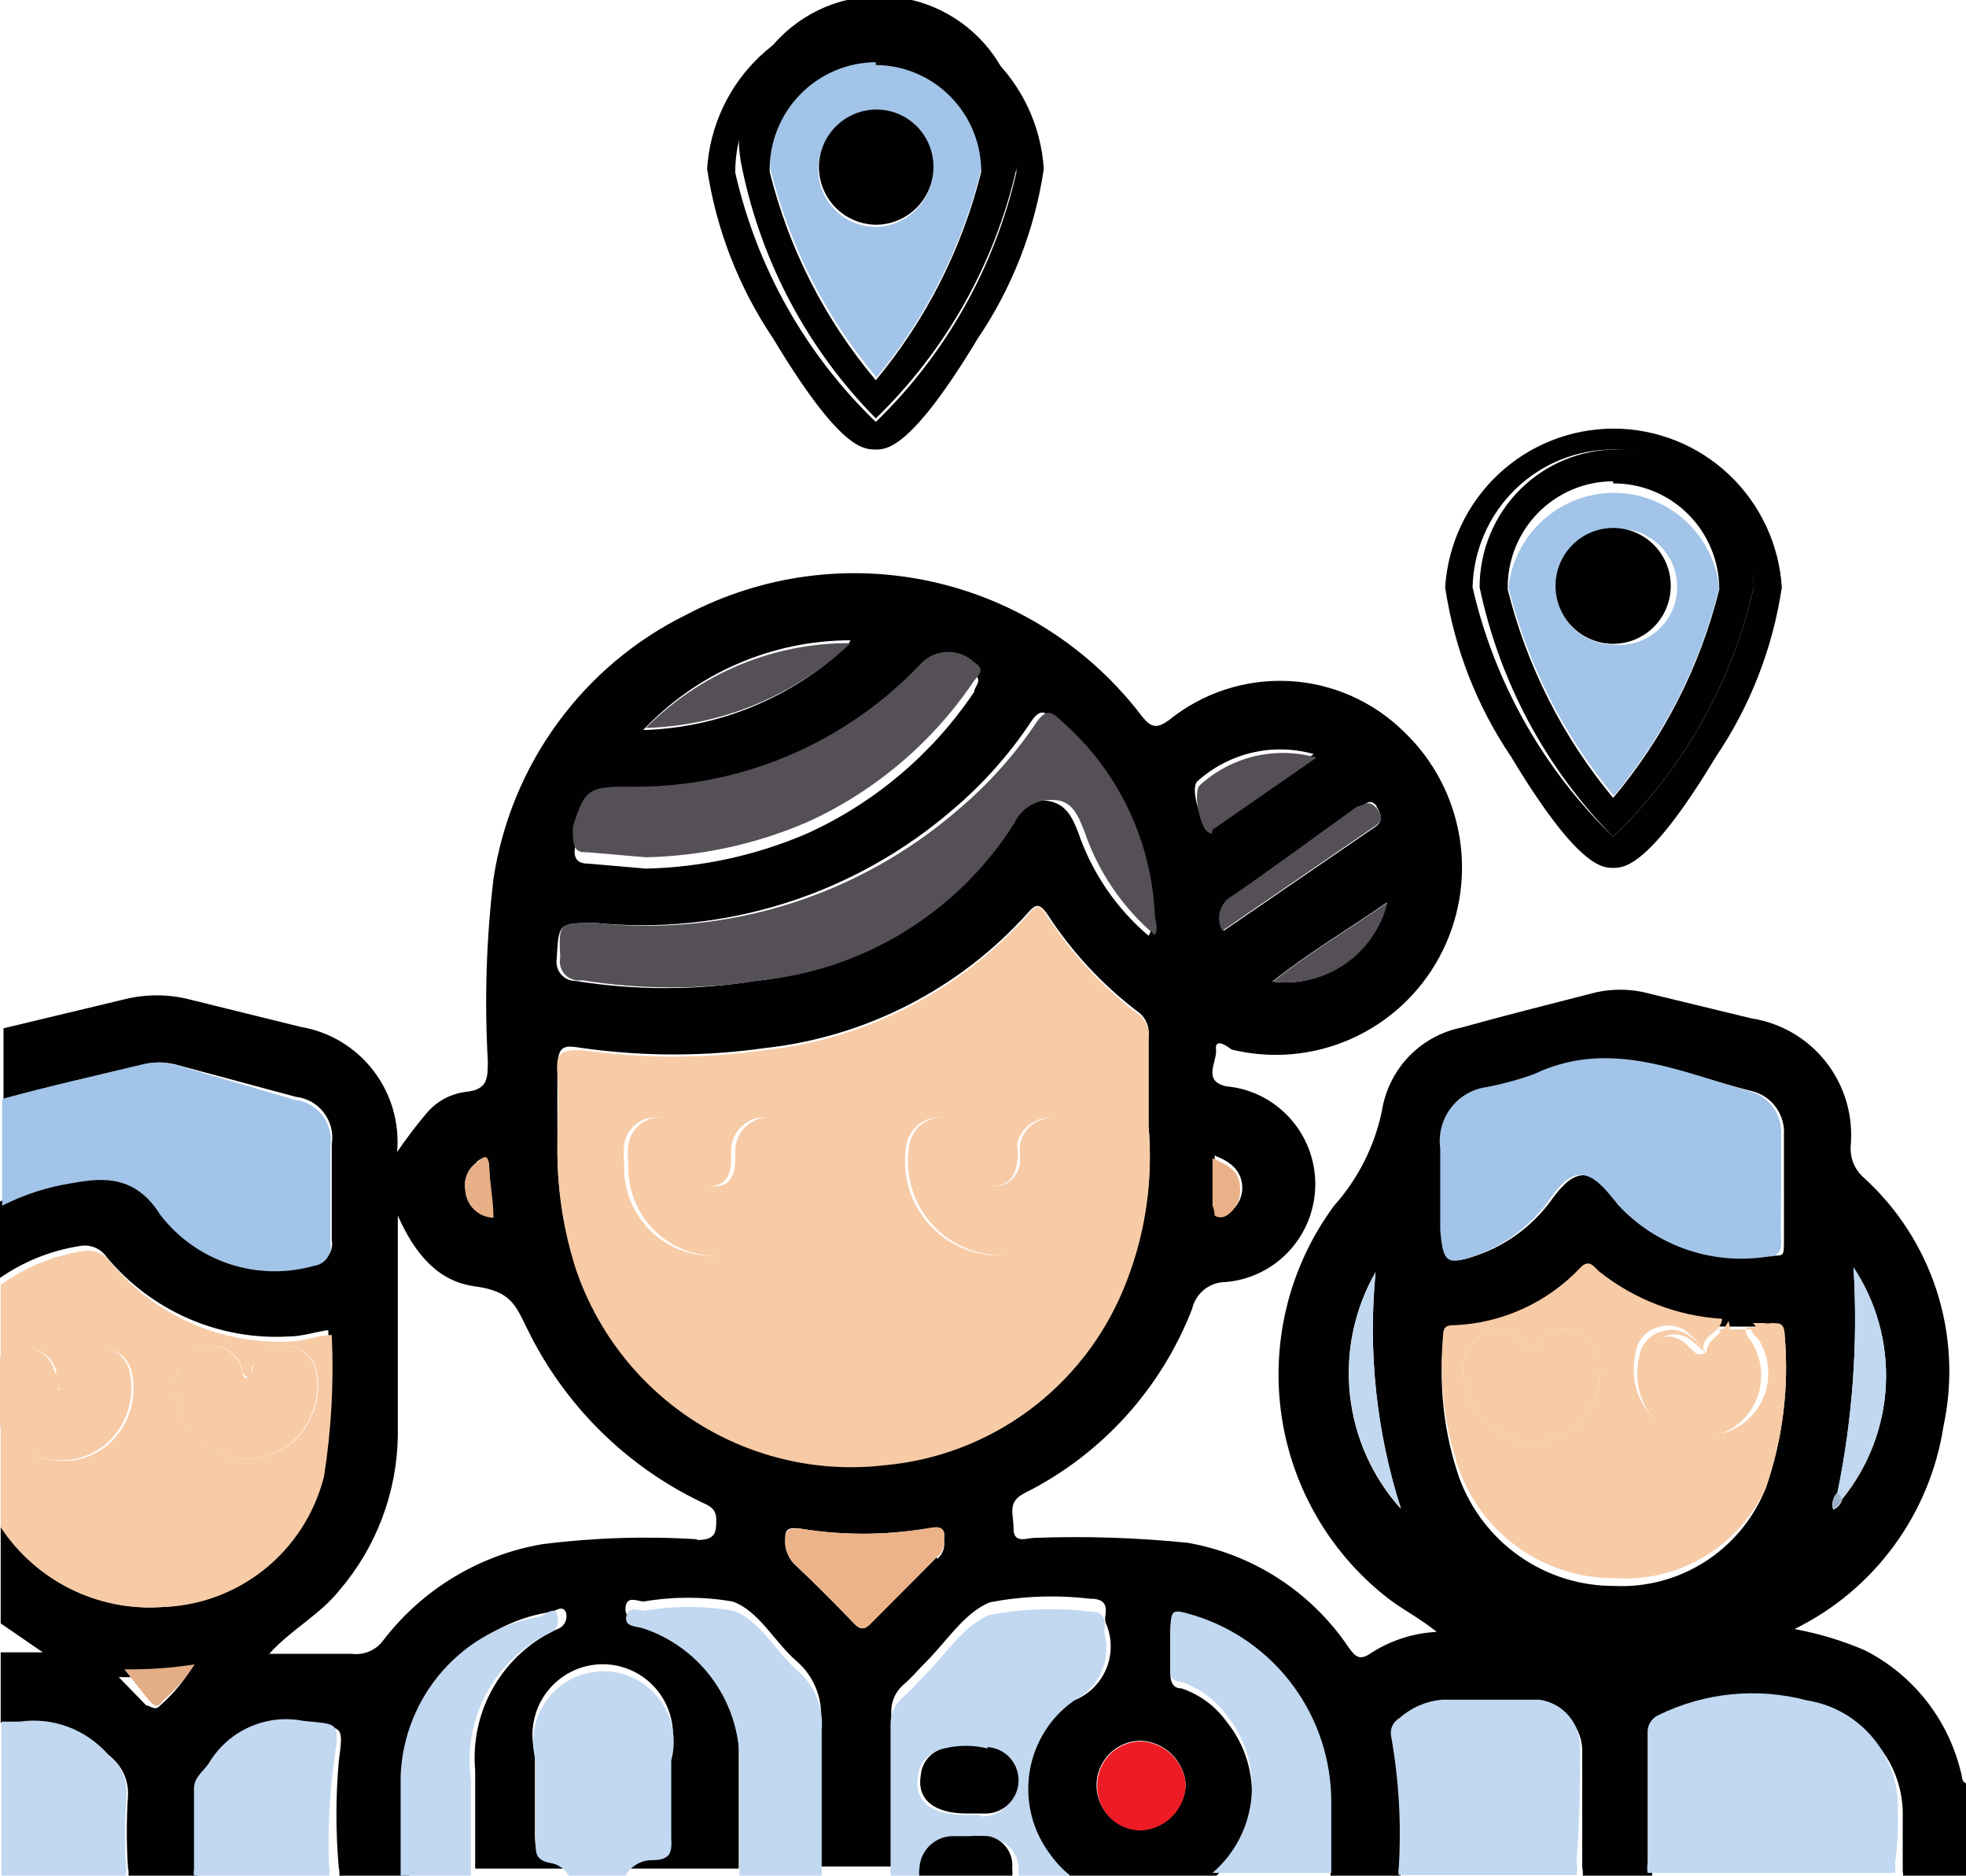 <svg width="65" height="62" viewBox="0 0 65 62" fill="none" xmlns="http://www.w3.org/2000/svg">
<g clip-path="url(#clip0_123_7530)">
<path d="M64.861 58.706C64.667 57.817 64.279 56.982 63.724 56.263C63.169 55.544 62.462 54.958 61.654 54.548C60.907 54.228 60.128 53.993 59.33 53.847C60.628 53.212 61.754 52.271 62.612 51.103C63.47 49.936 64.034 48.577 64.256 47.142C64.577 45.648 64.496 44.094 64.023 42.641C63.549 41.187 62.699 39.887 61.561 38.873C61.429 38.743 61.328 38.586 61.263 38.412C61.199 38.239 61.174 38.053 61.189 37.868C61.277 36.88 60.987 35.895 60.379 35.114C59.77 34.332 58.888 33.814 57.912 33.663L54.542 32.846C53.903 32.671 53.229 32.671 52.59 32.846C51.149 33.219 49.732 33.57 48.314 33.967C47.649 34.102 47.041 34.438 46.571 34.931C46.102 35.424 45.794 36.049 45.688 36.723C45.445 37.889 44.9 38.969 44.108 39.854C42.671 41.796 42.04 44.224 42.347 46.625C42.655 49.026 43.878 51.213 45.758 52.726C46.292 53.169 46.897 53.45 47.501 53.941C46.742 53.98 46.007 54.213 45.363 54.618C44.945 54.922 44.805 54.758 44.573 54.431C43.962 53.532 43.179 52.765 42.269 52.175C41.359 51.586 40.341 51.185 39.274 50.997C37.591 50.825 35.898 50.771 34.208 50.833C33.952 50.833 33.511 51.044 33.511 50.53C33.511 50.016 33.279 49.642 33.906 49.338C36.426 48.069 38.389 45.905 39.414 43.264C39.472 43.011 39.614 42.785 39.816 42.624C40.019 42.463 40.271 42.376 40.529 42.377C41.336 42.308 42.087 41.937 42.634 41.338C43.182 40.739 43.486 39.955 43.486 39.141C43.486 38.328 43.182 37.544 42.634 36.945C42.087 36.346 41.336 35.975 40.529 35.906C39.739 35.719 40.25 35.088 40.204 34.691C40.157 34.294 40.576 34.574 40.715 34.691C42.035 35.016 43.425 34.892 44.668 34.34C45.911 33.788 46.937 32.838 47.587 31.638C48.237 30.438 48.474 29.056 48.261 27.707C48.047 26.357 47.396 25.117 46.409 24.179C45.384 23.173 44.029 22.58 42.598 22.511C41.168 22.442 39.762 22.902 38.647 23.805C38.252 24.085 38.066 24.062 37.764 23.688C36.05 21.427 33.596 19.848 30.835 19.232C28.074 18.616 25.186 19.003 22.681 20.324C20.997 21.155 19.538 22.384 18.429 23.906C17.32 25.427 16.595 27.196 16.314 29.061C16.078 31.053 16.015 33.062 16.128 35.065C16.128 35.649 16.128 36.023 15.384 36.093C14.886 36.159 14.431 36.408 14.106 36.794C13.759 37.204 13.433 37.633 13.13 38.078C13.214 37.113 12.932 36.151 12.342 35.385C11.752 34.619 10.897 34.104 9.946 33.944L6.251 33.032C5.549 32.857 4.815 32.857 4.113 33.032L0.116 33.99V36.326C1.65 35.906 3.207 35.555 4.764 35.182C5.1 35.099 5.451 35.099 5.787 35.182L9.784 36.256C9.966 36.276 10.142 36.333 10.301 36.423C10.461 36.514 10.6 36.636 10.711 36.783C10.822 36.929 10.902 37.097 10.946 37.275C10.991 37.454 10.998 37.64 10.969 37.821C10.969 38.896 10.969 39.947 10.969 40.998C10.986 41.083 10.985 41.17 10.966 41.255C10.948 41.339 10.913 41.419 10.863 41.489C10.813 41.559 10.749 41.618 10.675 41.662C10.601 41.706 10.52 41.735 10.434 41.746C9.516 42.008 8.541 41.987 7.634 41.688C6.727 41.388 5.93 40.822 5.345 40.064C4.508 38.756 3.439 38.826 2.231 39.013C1.422 39.137 0.637 39.389 -0.093 39.76V42.307C0.72 41.721 1.66 41.337 2.649 41.185C2.817 41.156 2.989 41.175 3.146 41.241C3.302 41.308 3.437 41.418 3.532 41.559C4.263 42.437 5.188 43.131 6.233 43.585C7.278 44.04 8.415 44.242 9.551 44.176C9.97 44.176 10.388 44.035 10.853 43.965C10.926 45.527 10.84 47.093 10.597 48.638C10.328 49.867 9.662 50.972 8.704 51.783C7.747 52.594 6.549 53.065 5.299 53.123C4.264 53.183 3.232 52.969 2.306 52.502C1.38 52.034 0.593 51.33 0.023 50.46V53.66L1.418 54.618C0.93 54.618 0.465 54.618 0.023 54.618V56.954H0.651C1.193 56.868 1.748 56.922 2.264 57.11C2.78 57.298 3.24 57.614 3.602 58.029C3.812 58.182 3.98 58.388 4.09 58.625C4.2 58.862 4.248 59.123 4.23 59.384C4.18 60.161 4.18 60.942 4.23 61.72C4.26 61.85 4.26 61.986 4.23 62.117H6.553C6.54 62.047 6.54 61.976 6.553 61.907C6.553 61.042 6.553 60.154 6.553 59.29C6.553 58.87 6.856 58.683 7.041 58.402C7.356 57.871 7.827 57.452 8.389 57.201C8.95 56.95 9.576 56.88 10.179 57.001C11.341 57.117 11.364 57.001 11.201 58.215C11.097 59.389 11.097 60.569 11.201 61.743C11.23 61.866 11.23 61.994 11.201 62.117H13.525V58.543C13.579 57.262 14.07 56.04 14.917 55.082C15.764 54.124 16.914 53.49 18.173 53.286C18.336 53.286 18.591 53.029 18.707 53.286C18.744 53.398 18.736 53.52 18.683 53.625C18.631 53.73 18.54 53.81 18.429 53.847C17.549 54.246 16.815 54.91 16.328 55.747C15.84 56.584 15.624 57.553 15.71 58.519C15.71 59.594 15.71 60.692 15.71 61.766H18.777C18.715 61.655 18.628 61.559 18.523 61.486C18.419 61.413 18.299 61.365 18.173 61.346C17.708 61.346 17.685 61.019 17.685 60.645C17.685 59.757 17.685 58.87 17.685 57.959C17.591 57.612 17.578 57.249 17.647 56.896C17.716 56.544 17.864 56.212 18.081 55.927C18.298 55.642 18.578 55.411 18.898 55.252C19.218 55.093 19.57 55.01 19.928 55.01C20.285 55.01 20.637 55.093 20.957 55.252C21.277 55.411 21.557 55.642 21.774 55.927C21.991 56.212 22.139 56.544 22.208 56.896C22.277 57.249 22.264 57.612 22.17 57.959C22.17 58.8 22.17 59.641 22.17 60.505C22.17 60.972 22.17 61.276 21.543 61.252C21.359 61.246 21.178 61.291 21.018 61.382C20.858 61.472 20.726 61.605 20.636 61.766H24.424C24.424 60.411 24.424 59.08 24.424 57.725C24.378 56.783 24.049 55.877 23.481 55.127C22.912 54.376 22.131 53.816 21.241 53.52C21.008 53.52 20.636 53.52 20.683 53.123C20.729 52.726 21.078 52.936 21.287 52.936C22.256 52.771 23.246 52.771 24.215 52.936C25.098 53.24 25.61 54.291 26.353 54.922C26.623 55.158 26.834 55.454 26.971 55.786C27.108 56.119 27.167 56.478 27.143 56.837C27.143 58.449 27.143 60.084 27.143 61.696H29.467V56.627C29.459 56.451 29.49 56.276 29.558 56.114C29.627 55.953 29.731 55.808 29.862 55.693C30.118 55.482 30.327 55.225 30.559 54.992C31.28 54.291 31.884 53.286 32.744 52.959C33.824 52.755 34.929 52.716 36.021 52.843C36.416 52.843 36.602 52.959 36.555 53.356C36.532 53.448 36.532 53.545 36.555 53.637C36.661 53.874 36.718 54.13 36.722 54.389C36.727 54.649 36.678 54.907 36.581 55.147C36.483 55.388 36.337 55.605 36.153 55.787C35.969 55.969 35.75 56.112 35.51 56.206C35.102 56.488 34.757 56.852 34.497 57.275C34.237 57.698 34.068 58.17 34 58.663C33.932 59.156 33.967 59.657 34.103 60.135C34.239 60.613 34.473 61.057 34.789 61.439C35.002 61.701 35.253 61.929 35.533 62.117H39.925H40.088C40.828 61.482 41.291 60.581 41.377 59.607C41.464 58.633 41.168 57.664 40.552 56.907C40.183 56.394 39.663 56.011 39.065 55.809C38.763 55.809 38.693 55.576 38.693 55.295C38.693 55.015 38.693 54.548 38.693 54.174C38.693 53.38 38.693 53.38 39.507 53.613C40.81 54.027 41.949 54.848 42.756 55.957C43.562 57.067 43.996 58.406 43.992 59.781C43.992 60.598 43.992 61.393 43.992 62.117H46.316C46.299 62.04 46.299 61.96 46.316 61.883C46.405 60.422 46.319 58.955 46.06 57.515C46.041 57.4 46.057 57.283 46.107 57.178C46.157 57.074 46.238 56.987 46.339 56.931C46.728 56.584 47.216 56.371 47.733 56.323C48.802 56.323 49.895 56.323 50.964 56.323C51.343 56.375 51.691 56.566 51.94 56.859C52.188 57.152 52.321 57.527 52.311 57.912C52.311 59.173 52.311 60.458 52.311 61.72C52.342 61.858 52.342 62.002 52.311 62.14H54.635C54.617 62.032 54.617 61.921 54.635 61.813C54.635 60.388 54.635 58.963 54.635 57.515C54.629 57.394 54.658 57.273 54.721 57.169C54.783 57.065 54.874 56.982 54.984 56.931C56.514 56.177 58.263 56.003 59.911 56.44C60.766 56.576 61.543 57.022 62.095 57.693C62.647 58.364 62.936 59.214 62.908 60.084C62.908 60.668 62.908 61.252 62.908 61.837C62.925 61.937 62.925 62.04 62.908 62.14H65.232V59.01C64.861 58.963 64.884 58.823 64.861 58.706ZM60.747 49.362C61.252 46.912 61.432 44.407 61.282 41.91C62.042 43.055 62.417 44.415 62.35 45.791C62.283 47.166 61.778 48.483 60.91 49.549C60.892 49.627 60.855 49.701 60.803 49.762C60.75 49.823 60.683 49.87 60.608 49.899C60.578 49.802 60.575 49.698 60.6 49.599C60.625 49.501 60.675 49.41 60.747 49.338V49.362ZM45.479 42.073C45.225 44.704 45.509 47.36 46.316 49.876C45.37 48.828 44.78 47.506 44.629 46.1C44.479 44.693 44.776 43.275 45.479 42.05V42.073ZM40.157 38.195C40.692 38.405 40.994 38.662 41.064 39.13C41.089 39.315 41.06 39.504 40.982 39.673C40.904 39.843 40.779 39.987 40.622 40.087C40.563 40.125 40.494 40.145 40.425 40.145C40.355 40.145 40.286 40.125 40.227 40.087C40.227 40.087 40.227 39.901 40.227 39.784L40.157 38.195ZM42.063 32.448C43.295 31.467 44.573 30.72 45.851 29.832C45.648 30.654 45.153 31.373 44.46 31.855C43.767 32.336 42.923 32.547 42.086 32.448H42.063ZM45.502 26.655C45.665 26.889 45.735 27.122 45.502 27.309L40.459 30.766C40.373 30.565 40.368 30.337 40.446 30.132C40.524 29.927 40.679 29.76 40.878 29.668C42.272 28.711 43.62 27.706 44.991 26.725C45.107 26.608 45.293 26.351 45.526 26.655H45.502ZM39.576 25.837C40.09 25.369 40.713 25.04 41.388 24.881C42.063 24.721 42.767 24.737 43.434 24.926L40.064 27.262C40.064 27.262 39.925 27.379 39.832 27.262C39.739 27.145 39.344 26.118 39.576 25.837ZM5.299 56.37C5.113 56.58 4.973 56.37 4.834 56.37L3.927 55.436C4.705 55.447 5.483 55.392 6.251 55.272C5.986 55.681 5.665 56.05 5.299 56.37ZM28.026 21.329C26.187 23.06 23.782 24.057 21.264 24.132C22.147 23.196 23.21 22.45 24.388 21.94C25.567 21.43 26.836 21.166 28.119 21.165L28.026 21.329ZM20.683 26.375C22.513 26.421 24.333 26.079 26.023 25.371C27.713 24.662 29.235 23.603 30.49 22.263C30.723 22.043 31.03 21.92 31.35 21.92C31.669 21.92 31.977 22.043 32.209 22.263C32.512 22.52 32.209 22.683 32.209 22.87C30.838 24.91 28.932 26.527 26.702 27.543C25.011 28.274 23.197 28.67 21.357 28.711L19.451 28.547C19.103 28.547 18.917 28.384 19.033 27.916C19.405 26.445 19.544 26.304 20.776 26.304L20.683 26.375ZM19.707 30.509C21.82 30.715 23.953 30.49 25.977 29.848C28.002 29.206 29.876 28.159 31.489 26.772C32.489 25.926 33.365 24.943 34.092 23.852C34.371 23.431 34.557 23.478 34.882 23.852C35.805 24.655 36.555 25.639 37.087 26.743C37.618 27.848 37.92 29.05 37.973 30.276C37.973 30.486 38.159 30.65 37.973 30.93C36.906 30.024 36.103 28.846 35.649 27.519C35.44 26.982 35.231 26.561 34.626 26.468C34.357 26.448 34.088 26.511 33.856 26.649C33.623 26.786 33.438 26.992 33.325 27.239C32.411 28.682 31.183 29.899 29.734 30.797C28.285 31.695 26.652 32.252 24.959 32.425C22.996 32.74 20.996 32.74 19.033 32.425C18.942 32.426 18.852 32.407 18.769 32.37C18.686 32.332 18.613 32.277 18.553 32.209C18.493 32.14 18.449 32.059 18.424 31.971C18.398 31.883 18.392 31.791 18.405 31.701C18.475 30.509 18.452 30.509 19.707 30.509ZM15.756 38.405C15.965 38.242 16.151 38.172 16.174 38.569C16.198 38.966 16.174 39.644 16.314 40.228C16.073 40.222 15.843 40.125 15.671 39.956C15.498 39.787 15.396 39.558 15.384 39.316C15.358 39.148 15.378 38.976 15.444 38.819C15.51 38.662 15.618 38.527 15.756 38.429V38.405ZM23.053 50.88C21.34 50.771 19.62 50.826 17.917 51.044C15.844 51.403 13.979 52.528 12.689 54.197C12.571 54.367 12.408 54.5 12.22 54.583C12.031 54.665 11.823 54.693 11.62 54.665C10.713 54.665 9.807 54.665 8.901 54.665C9.644 53.847 10.574 53.38 11.225 52.562C12.44 51.143 13.122 49.341 13.153 47.469C13.153 45.133 13.153 42.797 13.153 40.181C13.711 41.442 14.478 42.353 15.687 42.517C16.895 42.681 17.034 43.124 17.429 43.919C18.646 46.422 20.669 48.439 23.169 49.642C23.402 49.759 23.681 49.829 23.681 50.226C23.681 50.623 23.681 50.904 23.053 50.904V50.88ZM30.978 51.464L28.84 53.613C28.584 53.894 28.445 53.894 28.189 53.613C27.562 52.959 26.911 52.305 26.237 51.674C26.07 51.487 25.971 51.248 25.958 50.997C25.958 50.6 25.958 50.46 26.469 50.53C27.839 50.752 29.236 50.752 30.606 50.53C30.908 50.53 31.303 50.343 31.21 50.927C31.23 51.04 31.219 51.156 31.178 51.263C31.137 51.37 31.068 51.464 30.978 51.534V51.464ZM29.305 48.357C27.123 48.624 24.917 48.132 23.053 46.963C21.188 45.794 19.778 44.019 19.056 41.933C18.641 40.658 18.429 39.326 18.429 37.985C18.429 37.097 18.429 36.233 18.429 35.368C18.429 34.504 18.661 34.551 19.265 34.644C21.262 34.925 23.288 34.925 25.284 34.644C28.627 34.277 31.72 32.689 33.976 30.182C34.255 29.855 34.371 29.879 34.603 30.182C35.408 31.431 36.422 32.529 37.601 33.429C37.736 33.52 37.842 33.647 37.907 33.796C37.973 33.945 37.996 34.109 37.973 34.27C37.973 35.111 37.973 35.976 37.973 37.191C38.135 39.023 37.848 40.868 37.136 42.564C36.478 44.156 35.402 45.538 34.022 46.563C32.643 47.588 31.012 48.216 29.305 48.38V48.357ZM39.205 58.986C39.187 59.377 39.025 59.748 38.75 60.025C38.475 60.301 38.106 60.464 37.717 60.481C37.329 60.481 36.956 60.327 36.682 60.05C36.407 59.775 36.253 59.4 36.253 59.01C36.253 58.62 36.407 58.245 36.682 57.969C36.956 57.693 37.329 57.538 37.717 57.538C38.102 57.555 38.468 57.715 38.742 57.986C39.017 58.258 39.182 58.623 39.205 59.01V58.986ZM47.71 37.962C47.678 37.725 47.692 37.484 47.753 37.254C47.814 37.023 47.92 36.806 48.065 36.617C48.21 36.428 48.391 36.27 48.597 36.152C48.803 36.034 49.031 35.958 49.267 35.929C49.788 35.828 50.301 35.687 50.801 35.509C53.311 34.317 55.611 35.509 57.935 36.069C58.25 36.15 58.527 36.339 58.718 36.604C58.909 36.868 59.002 37.192 58.981 37.518V39.2C58.981 39.807 58.981 40.391 58.981 40.975C58.981 41.559 58.981 41.489 58.539 41.512C57.644 41.656 56.727 41.577 55.869 41.284C55.011 40.991 54.236 40.492 53.613 39.831L53.404 39.574C52.59 38.592 52.079 38.616 51.359 39.574C50.782 40.406 49.974 41.048 49.035 41.419C47.919 41.84 47.803 41.746 47.803 40.601L47.71 37.962ZM58.377 49.198C57.977 50.193 57.279 51.039 56.379 51.616C55.48 52.194 54.423 52.476 53.357 52.422C52.243 52.424 51.156 52.083 50.242 51.443C49.327 50.804 48.63 49.898 48.245 48.848C47.755 47.423 47.573 45.91 47.71 44.409C47.71 44.105 47.896 44.059 48.128 44.059C49.69 43.982 51.163 43.305 52.242 42.166C52.544 41.84 52.706 42.166 52.869 42.283C54.034 43.21 55.453 43.757 56.936 43.849H58.563C58.749 43.849 59.004 43.849 59.004 44.129C59.156 45.844 58.942 47.572 58.377 49.198Z" fill="#010101"/>
<path d="M58.563 43.732H58.33C58.406 43.754 58.487 43.754 58.563 43.732Z" fill="#010101"/>
<path d="M37.136 42.634C37.848 40.938 38.135 39.093 37.973 37.261C37.973 36.046 37.973 35.182 37.973 34.341C37.996 34.179 37.973 34.015 37.907 33.866C37.842 33.717 37.736 33.59 37.601 33.5C36.423 32.599 35.408 31.501 34.603 30.252C34.371 29.902 34.255 29.879 33.976 30.252C31.72 32.759 28.627 34.347 25.284 34.714C23.288 34.995 21.262 34.995 19.265 34.714C18.661 34.714 18.359 34.714 18.429 35.439C18.498 36.163 18.429 37.167 18.429 38.055C18.429 39.396 18.641 40.729 19.056 42.003C19.778 44.089 21.188 45.864 23.053 47.033C24.917 48.202 27.123 48.694 29.305 48.427C31.009 48.265 32.639 47.64 34.018 46.62C35.397 45.599 36.475 44.222 37.136 42.634ZM24.053 41.466C23.648 41.539 23.232 41.525 22.833 41.425C22.434 41.325 22.06 41.141 21.737 40.884C21.414 40.628 21.149 40.306 20.959 39.939C20.77 39.572 20.66 39.169 20.636 38.756V38.475C20.613 38.266 20.613 38.054 20.636 37.845C20.67 37.591 20.795 37.358 20.988 37.191C21.18 37.023 21.427 36.931 21.682 36.934C21.92 36.909 22.158 36.971 22.354 37.108C22.55 37.245 22.691 37.449 22.751 37.681C22.786 37.913 22.786 38.15 22.751 38.382C22.751 38.873 22.914 39.246 23.448 39.223C23.983 39.2 24.169 38.849 24.169 38.359C24.169 38.359 24.169 38.172 24.169 38.078C24.162 37.792 24.264 37.515 24.454 37.302C24.644 37.089 24.908 36.957 25.191 36.934C25.475 36.919 25.754 37.012 25.973 37.193C26.192 37.375 26.336 37.632 26.377 37.915C26.516 38.693 26.353 39.496 25.92 40.157C25.488 40.818 24.819 41.286 24.053 41.466ZM29.955 37.938C29.979 37.663 30.104 37.408 30.306 37.221C30.509 37.035 30.773 36.933 31.048 36.934C31.309 36.925 31.564 37.013 31.766 37.181C31.967 37.349 32.1 37.585 32.14 37.845C32.162 38.031 32.162 38.219 32.14 38.405C32.14 38.873 32.349 39.2 32.837 39.2C33.325 39.2 33.557 38.896 33.627 38.452C33.697 38.008 33.627 38.032 33.627 37.821C33.679 37.575 33.813 37.353 34.008 37.194C34.202 37.035 34.445 36.949 34.696 36.949C34.947 36.949 35.19 37.035 35.385 37.194C35.579 37.353 35.714 37.575 35.765 37.821C35.868 38.264 35.868 38.725 35.767 39.169C35.666 39.612 35.465 40.026 35.181 40.38C34.896 40.734 34.535 41.017 34.125 41.209C33.715 41.402 33.266 41.497 32.814 41.489C32.388 41.461 31.972 41.345 31.593 41.148C31.214 40.951 30.879 40.677 30.611 40.343C30.342 40.009 30.145 39.623 30.033 39.21C29.92 38.796 29.893 38.363 29.955 37.938Z" fill="#F7CBA6"/>
<path d="M26.377 55.225C25.633 54.595 25.122 53.543 24.238 53.24C23.269 53.075 22.279 53.075 21.31 53.24C21.101 53.24 20.776 53.076 20.706 53.426C20.636 53.777 21.032 53.754 21.264 53.824C22.155 54.12 22.936 54.68 23.504 55.43C24.072 56.181 24.401 57.087 24.448 58.029C24.448 59.384 24.448 60.715 24.448 62.07H27.167C27.167 60.458 27.167 58.823 27.167 57.211C27.202 56.841 27.148 56.467 27.011 56.122C26.873 55.776 26.656 55.469 26.377 55.225Z" fill="#C1D8F0"/>
<path d="M21.566 61.486C22.193 61.486 22.217 61.206 22.193 60.739C22.193 59.874 22.193 59.033 22.193 58.192C22.287 57.846 22.3 57.482 22.231 57.13C22.163 56.778 22.014 56.446 21.797 56.161C21.58 55.875 21.301 55.644 20.98 55.485C20.66 55.326 20.308 55.243 19.951 55.243C19.594 55.243 19.241 55.326 18.921 55.485C18.601 55.644 18.322 55.875 18.105 56.161C17.888 56.446 17.739 56.778 17.67 57.13C17.602 57.482 17.615 57.846 17.708 58.192C17.708 59.103 17.708 59.991 17.708 60.879C17.708 61.252 17.708 61.486 18.196 61.58C18.322 61.599 18.442 61.647 18.547 61.719C18.651 61.792 18.738 61.888 18.8 62H20.683C20.771 61.843 20.899 61.712 21.054 61.621C21.21 61.531 21.386 61.484 21.566 61.486Z" fill="#C1D8F0"/>
<path d="M18.15 53.987C18.261 53.95 18.352 53.87 18.404 53.765C18.457 53.66 18.465 53.538 18.429 53.426C18.429 53.076 18.057 53.31 17.894 53.426C16.636 53.63 15.486 54.264 14.639 55.222C13.792 56.18 13.3 57.402 13.246 58.683V62.093H15.57C15.57 61.019 15.57 59.921 15.57 58.846C15.433 57.866 15.608 56.867 16.072 55.994C16.536 55.121 17.263 54.418 18.15 53.987Z" fill="#C1D8F0"/>
<path d="M34.743 61.322C34.448 60.94 34.233 60.502 34.112 60.034C33.99 59.566 33.965 59.078 34.036 58.599C34.108 58.121 34.276 57.662 34.529 57.251C34.782 56.84 35.116 56.484 35.51 56.206C35.896 56.017 36.208 55.701 36.394 55.311C36.579 54.921 36.628 54.479 36.532 54.057C36.508 53.965 36.508 53.869 36.532 53.777C36.532 53.38 36.393 53.263 35.998 53.263C34.906 53.136 33.801 53.176 32.721 53.38C31.861 53.707 31.257 54.711 30.536 55.412C30.304 55.646 30.095 55.903 29.839 56.113C29.708 56.229 29.604 56.373 29.535 56.535C29.467 56.697 29.436 56.872 29.444 57.047V62.117H30.49C30.477 62.032 30.477 61.945 30.49 61.86C30.496 61.712 30.531 61.568 30.592 61.434C30.654 61.3 30.741 61.18 30.849 61.08C30.957 60.98 31.084 60.903 31.221 60.852C31.359 60.802 31.505 60.779 31.652 60.785H32.14C32.349 60.774 32.558 60.774 32.767 60.785C32.895 60.794 33.021 60.828 33.136 60.886C33.251 60.944 33.354 61.024 33.438 61.121C33.522 61.219 33.586 61.333 33.627 61.455C33.667 61.578 33.683 61.708 33.674 61.837C33.687 61.922 33.687 62.008 33.674 62.093H35.51C35.215 61.879 34.956 61.619 34.743 61.322ZM32.419 59.991H31.861C30.792 59.991 30.211 59.524 30.35 58.73C30.366 58.518 30.449 58.317 30.587 58.157C30.725 57.997 30.911 57.887 31.117 57.842C31.59 57.725 32.085 57.725 32.558 57.842C32.702 57.851 32.842 57.889 32.971 57.952C33.1 58.016 33.215 58.104 33.31 58.213C33.405 58.321 33.478 58.448 33.524 58.584C33.571 58.721 33.59 58.866 33.581 59.01C33.572 59.154 33.534 59.295 33.471 59.425C33.407 59.554 33.319 59.67 33.211 59.766C33.103 59.861 32.978 59.934 32.842 59.981C32.706 60.028 32.562 60.047 32.419 60.038V59.991Z" fill="#C1D8F0"/>
<path d="M39.507 53.403C38.717 53.169 38.717 53.169 38.693 53.964C38.693 54.338 38.693 54.711 38.693 55.085C38.693 55.459 38.693 55.529 39.065 55.599C39.663 55.8 40.183 56.184 40.552 56.697C41.168 57.454 41.464 58.423 41.377 59.397C41.291 60.371 40.828 61.272 40.088 61.907H39.925H44.015C44.015 61.089 44.015 60.295 44.015 59.57C44.017 58.193 43.581 56.851 42.77 55.742C41.958 54.632 40.815 53.812 39.507 53.403Z" fill="#C1D8F0"/>
<path d="M5.299 53.123C6.548 53.099 7.755 52.664 8.733 51.883C9.712 51.102 10.408 50.019 10.713 48.801C10.956 47.256 11.042 45.691 10.969 44.129C10.504 44.129 10.086 44.316 9.668 44.339C8.531 44.405 7.394 44.203 6.349 43.749C5.304 43.294 4.379 42.601 3.649 41.723C3.553 41.582 3.418 41.471 3.262 41.405C3.105 41.339 2.933 41.319 2.765 41.349C1.776 41.5 0.837 41.884 0.023 42.47V44.947C0.112 44.826 0.228 44.727 0.361 44.658C0.494 44.589 0.641 44.552 0.79 44.549C1.029 44.535 1.266 44.604 1.46 44.745C1.655 44.885 1.796 45.088 1.859 45.32C1.859 45.531 1.859 45.741 1.999 45.998C2.231 45.811 2.161 45.601 2.184 45.437C2.193 45.311 2.227 45.188 2.283 45.075C2.339 44.963 2.417 44.862 2.512 44.779C2.607 44.697 2.717 44.634 2.837 44.595C2.956 44.555 3.082 44.54 3.207 44.549C3.457 44.518 3.711 44.579 3.92 44.721C4.129 44.862 4.28 45.075 4.346 45.32C4.457 45.782 4.433 46.266 4.276 46.713C4.12 47.161 3.837 47.554 3.463 47.843C3.065 48.136 2.584 48.293 2.092 48.293C1.599 48.293 1.118 48.136 0.72 47.843C0.431 47.636 0.192 47.364 0.023 47.049V50.483C0.595 51.349 1.384 52.049 2.31 52.512C3.236 52.975 4.266 53.186 5.299 53.123ZM5.903 45.227C5.947 45.032 6.052 44.857 6.203 44.726C6.353 44.596 6.541 44.518 6.739 44.503C6.96 44.454 7.19 44.475 7.398 44.562C7.606 44.65 7.782 44.801 7.901 44.993C8.041 45.157 7.901 45.414 8.203 45.531C8.506 45.647 8.203 45.227 8.389 45.087C8.492 44.875 8.662 44.702 8.872 44.597C9.082 44.491 9.321 44.458 9.551 44.503C9.789 44.518 10.013 44.619 10.183 44.786C10.354 44.953 10.459 45.175 10.481 45.414C10.555 45.883 10.494 46.363 10.305 46.798C10.115 47.233 9.805 47.604 9.412 47.867C9.014 48.116 8.55 48.238 8.081 48.217C7.612 48.197 7.161 48.033 6.786 47.75C6.395 47.474 6.099 47.084 5.937 46.632C5.774 46.181 5.754 45.69 5.88 45.227H5.903Z" fill="#F7CBA6"/>
<path d="M58.563 43.732C58.487 43.754 58.406 43.754 58.33 43.732H57.959C58.292 44.124 58.486 44.617 58.511 45.133C58.537 45.648 58.391 46.158 58.098 46.582C57.794 47.002 57.359 47.308 56.862 47.452C56.366 47.596 55.836 47.569 55.356 47.376C54.87 47.148 54.477 46.759 54.244 46.274C54.011 45.788 53.952 45.237 54.078 44.713C54.104 44.514 54.189 44.328 54.321 44.178C54.454 44.028 54.628 43.921 54.821 43.872C55.356 43.708 55.751 43.872 56.309 44.573C56.309 44.105 56.913 44.035 56.936 43.592C55.453 43.5 54.034 42.953 52.869 42.026C52.706 41.886 52.544 41.583 52.242 41.91C51.163 43.048 49.69 43.725 48.128 43.802C47.896 43.802 47.71 43.802 47.71 44.152C47.573 45.653 47.755 47.166 48.245 48.591C48.63 49.641 49.327 50.547 50.242 51.186C51.156 51.826 52.243 52.167 53.357 52.165C54.394 52.239 55.429 51.996 56.326 51.466C57.222 50.936 57.937 50.145 58.377 49.198C58.943 47.572 59.156 45.844 59.004 44.129C59.004 43.662 58.749 43.755 58.563 43.732ZM50.894 47.68C50.321 47.717 49.754 47.539 49.303 47.181C48.853 46.823 48.55 46.31 48.454 45.741C48.345 45.437 48.346 45.105 48.457 44.801C48.567 44.498 48.78 44.244 49.058 44.082C49.616 43.802 50.104 43.965 50.708 44.69C50.755 44.553 50.828 44.427 50.924 44.319C51.02 44.21 51.135 44.122 51.265 44.059C51.395 43.996 51.535 43.96 51.679 43.952C51.823 43.944 51.967 43.964 52.102 44.012C52.359 44.097 52.579 44.269 52.724 44.5C52.868 44.73 52.928 45.004 52.892 45.274C52.915 45.852 52.724 46.419 52.354 46.864C51.985 47.308 51.464 47.599 50.894 47.68Z" fill="#F7CBA6"/>
<path d="M48.942 41.442C49.88 41.071 50.689 40.429 51.266 39.597C51.986 38.592 52.497 38.569 53.311 39.597L53.52 39.854C54.143 40.516 54.918 41.015 55.776 41.308C56.635 41.601 57.551 41.679 58.447 41.536C58.818 41.536 58.911 41.326 58.888 40.998C58.865 40.672 58.888 39.831 58.888 39.223V37.518C58.909 37.192 58.816 36.868 58.625 36.604C58.434 36.339 58.157 36.15 57.842 36.069C55.518 35.415 53.194 34.317 50.708 35.509C50.208 35.687 49.695 35.828 49.174 35.929C48.938 35.958 48.711 36.034 48.504 36.152C48.298 36.27 48.117 36.428 47.972 36.617C47.827 36.806 47.721 37.023 47.66 37.254C47.599 37.484 47.584 37.725 47.617 37.962V40.648C47.71 41.769 47.826 41.863 48.942 41.442Z" fill="#A2C4E8"/>
<path d="M5.299 40.157C5.883 40.916 6.68 41.481 7.587 41.781C8.494 42.081 9.469 42.101 10.388 41.84C10.473 41.828 10.555 41.8 10.629 41.755C10.702 41.711 10.766 41.652 10.816 41.582C10.866 41.512 10.902 41.432 10.92 41.348C10.938 41.264 10.939 41.177 10.922 41.092C10.922 40.041 10.922 38.989 10.922 37.915C10.952 37.733 10.944 37.547 10.9 37.369C10.856 37.19 10.775 37.023 10.665 36.876C10.554 36.73 10.414 36.607 10.255 36.517C10.095 36.426 9.919 36.37 9.737 36.35L5.74 35.182C5.404 35.099 5.053 35.099 4.718 35.182C3.161 35.555 1.603 35.906 0.07 36.326V39.854C0.8 39.483 1.585 39.23 2.394 39.106C3.416 38.919 4.485 38.849 5.299 40.157Z" fill="#A2C4E8"/>
<path d="M19.242 32.402C21.205 32.717 23.205 32.717 25.168 32.402C26.862 32.228 28.494 31.672 29.943 30.774C31.392 29.875 32.62 28.659 33.534 27.215C33.647 26.969 33.832 26.763 34.065 26.625C34.297 26.488 34.566 26.424 34.836 26.445C35.44 26.445 35.649 26.959 35.858 27.496C36.312 28.823 37.115 30.001 38.182 30.907C38.321 30.626 38.182 30.463 38.182 30.252C38.129 29.027 37.827 27.825 37.296 26.72C36.764 25.615 36.014 24.631 35.091 23.828C34.766 23.501 34.58 23.454 34.301 23.828C33.574 24.919 32.698 25.902 31.698 26.748C30.062 28.167 28.154 29.233 26.091 29.88C24.028 30.527 21.855 30.741 19.707 30.509C18.452 30.509 18.475 30.509 18.522 31.654C18.501 31.755 18.506 31.858 18.534 31.957C18.563 32.055 18.615 32.145 18.686 32.219C18.757 32.292 18.845 32.347 18.941 32.379C19.038 32.411 19.142 32.419 19.242 32.402Z" fill="#555057"/>
<path d="M62.746 59.944C62.797 59.058 62.518 58.185 61.964 57.494C61.41 56.803 60.62 56.344 59.748 56.206C58.1 55.769 56.351 55.944 54.821 56.697C54.712 56.748 54.62 56.831 54.558 56.935C54.496 57.039 54.466 57.16 54.473 57.281C54.473 58.73 54.473 60.154 54.473 61.58C54.455 61.688 54.455 61.798 54.473 61.907H62.653C62.67 61.806 62.67 61.703 62.653 61.603C62.723 61.112 62.769 60.528 62.746 59.944Z" fill="#C1D8F0"/>
<path d="M4.183 59.337C4.201 59.076 4.153 58.815 4.044 58.578C3.934 58.341 3.766 58.136 3.556 57.982C3.198 57.574 2.746 57.263 2.238 57.075C1.731 56.888 1.186 56.83 0.651 56.907H0.046V62H4.16C4.19 61.869 4.19 61.733 4.16 61.603C4.121 60.848 4.129 60.091 4.183 59.337Z" fill="#C1D8F0"/>
<path d="M52.242 57.772C52.251 57.386 52.118 57.012 51.87 56.718C51.621 56.425 51.274 56.235 50.894 56.183C49.825 56.183 48.733 56.183 47.664 56.183C47.146 56.231 46.658 56.444 46.269 56.791C46.168 56.847 46.087 56.933 46.037 57.038C45.987 57.142 45.971 57.26 45.99 57.374C46.25 58.815 46.335 60.282 46.246 61.743C46.23 61.82 46.23 61.9 46.246 61.977H52.126C52.156 61.838 52.156 61.695 52.126 61.556C52.218 60.318 52.242 59.033 52.242 57.772Z" fill="#C1D8F0"/>
<path d="M19.451 28.173L21.357 28.337C23.197 28.297 25.011 27.9 26.702 27.169C28.932 26.153 30.838 24.536 32.209 22.497C32.349 22.31 32.605 22.146 32.209 21.889C31.977 21.669 31.669 21.547 31.35 21.547C31.03 21.547 30.723 21.669 30.49 21.889C29.235 23.23 27.713 24.288 26.023 24.997C24.333 25.705 22.513 26.047 20.683 26.001C19.451 26.001 19.312 26.141 18.94 27.332C18.917 28.173 19.103 28.173 19.451 28.173Z" fill="#555057"/>
<path d="M11.062 58.099C11.225 56.907 11.201 57.001 10.039 56.884C9.436 56.763 8.811 56.833 8.249 57.084C7.687 57.335 7.217 57.755 6.902 58.286C6.716 58.566 6.391 58.753 6.414 59.173C6.414 60.038 6.414 60.925 6.414 61.79C6.401 61.859 6.401 61.931 6.414 62H10.876C10.905 61.877 10.905 61.749 10.876 61.626C10.833 60.447 10.896 59.267 11.062 58.099Z" fill="#C1D8F0"/>
<path d="M56.425 44.666C56.169 44.923 55.983 44.666 55.774 44.456C55.65 44.327 55.491 44.238 55.317 44.2C55.143 44.161 54.961 44.175 54.795 44.24C54.629 44.305 54.485 44.418 54.383 44.564C54.28 44.711 54.222 44.884 54.217 45.063C54.161 45.53 54.247 46.002 54.463 46.419C54.678 46.836 55.014 47.177 55.425 47.399C55.828 47.55 56.267 47.573 56.683 47.464C57.099 47.356 57.471 47.121 57.749 46.792C58.034 46.449 58.202 46.023 58.227 45.577C58.252 45.131 58.133 44.689 57.889 44.316C57.889 44.316 57.68 44.105 57.726 43.942C57.773 43.778 58.028 43.942 58.214 43.942H58.447H56.82C57.122 44.222 56.68 44.526 56.425 44.666Z" fill="#F7CBA6"/>
<path d="M56.425 44.713C55.867 44.035 55.472 43.849 54.937 44.012C54.744 44.062 54.57 44.168 54.438 44.318C54.305 44.468 54.22 44.654 54.194 44.853C54.069 45.377 54.127 45.928 54.36 46.414C54.593 46.899 54.986 47.289 55.472 47.516C55.952 47.709 56.482 47.736 56.979 47.592C57.475 47.448 57.91 47.142 58.214 46.722C58.508 46.298 58.653 45.789 58.628 45.273C58.602 44.757 58.408 44.265 58.075 43.872H58.447C58.261 43.872 58.098 43.872 57.959 43.872C57.819 43.872 57.959 44.129 58.121 44.246C58.366 44.619 58.484 45.061 58.459 45.507C58.434 45.953 58.267 46.379 57.982 46.722C57.703 47.051 57.331 47.286 56.915 47.394C56.499 47.503 56.06 47.48 55.658 47.329C55.246 47.107 54.911 46.766 54.695 46.349C54.48 45.932 54.394 45.46 54.449 44.993C54.455 44.814 54.512 44.641 54.615 44.494C54.718 44.348 54.861 44.235 55.028 44.17C55.194 44.105 55.375 44.091 55.549 44.13C55.723 44.168 55.882 44.257 56.006 44.386C56.216 44.526 56.401 44.853 56.657 44.596C56.913 44.339 57.331 44.152 57.145 43.662C56.913 44.176 56.425 44.246 56.425 44.713Z" fill="#F7CBA6"/>
<path d="M30.606 50.53C29.236 50.752 27.839 50.752 26.469 50.53C26.051 50.53 25.958 50.53 25.958 50.997C25.971 51.248 26.07 51.487 26.237 51.675C26.911 52.305 27.562 52.959 28.189 53.613C28.445 53.894 28.584 53.894 28.84 53.613L30.978 51.464C31.06 51.398 31.125 51.312 31.166 51.214C31.206 51.116 31.222 51.009 31.21 50.904C31.303 50.343 30.862 50.483 30.606 50.53Z" fill="#EDB388"/>
<path d="M21.357 24.062C23.875 23.987 26.28 22.99 28.119 21.259C26.863 21.251 25.619 21.495 24.458 21.976C23.297 22.458 22.242 23.167 21.357 24.062Z" fill="#555057"/>
<path d="M36.276 59.01C36.27 59.204 36.303 59.397 36.372 59.578C36.442 59.76 36.547 59.925 36.682 60.064C36.816 60.204 36.977 60.315 37.155 60.39C37.333 60.466 37.524 60.505 37.717 60.505C38.106 60.488 38.475 60.325 38.75 60.048C39.025 59.771 39.188 59.401 39.205 59.01C39.178 58.635 39.017 58.282 38.752 58.016C38.488 57.75 38.137 57.589 37.764 57.561C37.571 57.555 37.378 57.588 37.198 57.658C37.018 57.728 36.853 57.834 36.715 57.969C36.576 58.104 36.466 58.266 36.39 58.444C36.315 58.623 36.276 58.816 36.276 59.01Z" fill="#ED1C24"/>
<path d="M61.282 41.886C61.432 44.383 61.252 46.889 60.747 49.338L60.91 49.525C61.778 48.46 62.283 47.143 62.35 45.767C62.417 44.392 62.042 43.031 61.282 41.886Z" fill="#C1D8F0"/>
<path d="M45.479 42.05C44.782 43.273 44.487 44.686 44.638 46.087C44.788 47.489 45.375 48.807 46.316 49.852C45.509 47.336 45.225 44.681 45.479 42.05Z" fill="#C1D8F0"/>
<path d="M40.157 27.379L43.527 25.043C42.86 24.854 42.156 24.838 41.481 24.997C40.806 25.157 40.183 25.486 39.669 25.954C39.437 26.164 39.669 27.332 39.925 27.496C40.181 27.659 39.995 27.426 40.157 27.379Z" fill="#555057"/>
<path d="M40.413 30.766L45.456 27.309C45.758 27.122 45.688 26.889 45.456 26.655C45.224 26.421 45.038 26.655 44.875 26.655C43.504 27.636 42.156 28.64 40.761 29.598C40.66 29.65 40.571 29.721 40.498 29.809C40.425 29.896 40.37 29.998 40.338 30.107C40.305 30.216 40.295 30.331 40.308 30.445C40.321 30.558 40.357 30.667 40.413 30.766Z" fill="#555057"/>
<path d="M45.874 29.832C44.596 30.72 43.318 31.467 42.086 32.448C42.927 32.553 43.776 32.345 44.474 31.863C45.172 31.381 45.67 30.658 45.874 29.832Z" fill="#555057"/>
<path d="M4.927 56.206C5.066 56.347 5.206 56.51 5.391 56.206C5.798 55.865 6.151 55.463 6.437 55.015C5.669 55.135 4.891 55.19 4.113 55.179L4.927 56.206Z" fill="#E3AD86"/>
<path d="M16.314 40.251C16.314 39.667 16.198 39.13 16.174 38.592C16.151 38.055 15.965 38.265 15.756 38.429C15.614 38.529 15.503 38.668 15.437 38.83C15.371 38.991 15.353 39.168 15.384 39.34C15.396 39.582 15.498 39.81 15.671 39.979C15.843 40.148 16.073 40.245 16.314 40.251Z" fill="#E7B087"/>
<path d="M40.157 40.181C40.217 40.218 40.285 40.238 40.355 40.238C40.425 40.238 40.493 40.218 40.552 40.181C40.709 40.08 40.834 39.936 40.912 39.767C40.99 39.597 41.019 39.408 40.994 39.223C40.994 38.756 40.622 38.499 40.088 38.289V39.854C40.157 39.994 40.157 40.157 40.157 40.181Z" fill="#EAB188"/>
<path d="M60.91 49.525C60.77 49.525 60.701 49.525 60.747 49.338C60.68 49.408 60.631 49.494 60.607 49.588C60.582 49.683 60.583 49.782 60.608 49.876C60.683 49.847 60.75 49.8 60.803 49.739C60.855 49.677 60.892 49.604 60.91 49.525Z" fill="#9AAFC9"/>
<path d="M60.91 49.525L60.747 49.338C60.701 49.502 60.77 49.525 60.91 49.525Z" fill="#9AAFC9"/>
<path d="M25.331 36.934C25.047 36.957 24.783 37.089 24.593 37.302C24.403 37.515 24.301 37.792 24.308 38.078C24.308 38.078 24.308 38.265 24.308 38.359C24.308 38.849 24.122 39.223 23.588 39.223C23.053 39.223 22.891 38.873 22.891 38.382C22.926 38.15 22.926 37.913 22.891 37.681C22.831 37.449 22.69 37.245 22.494 37.108C22.298 36.971 22.059 36.909 21.822 36.934C21.567 36.931 21.32 37.023 21.127 37.191C20.935 37.358 20.81 37.591 20.776 37.845C20.752 38.054 20.752 38.266 20.776 38.475V38.756C20.799 39.169 20.909 39.572 21.099 39.939C21.288 40.306 21.554 40.628 21.877 40.884C22.2 41.141 22.573 41.325 22.972 41.425C23.371 41.525 23.787 41.539 24.192 41.466C24.984 41.318 25.687 40.862 26.148 40.198C26.609 39.533 26.791 38.713 26.655 37.915C26.636 37.761 26.585 37.614 26.507 37.481C26.429 37.347 26.325 37.231 26.201 37.14C26.078 37.048 25.937 36.983 25.787 36.947C25.637 36.912 25.482 36.907 25.331 36.934Z" fill="#F7CBA6"/>
<path d="M35.858 37.821C35.807 37.575 35.672 37.353 35.478 37.194C35.283 37.035 35.04 36.949 34.789 36.949C34.538 36.949 34.295 37.035 34.1 37.194C33.906 37.353 33.772 37.575 33.72 37.821C33.72 38.032 33.72 38.242 33.72 38.452C33.72 38.662 33.441 39.223 32.93 39.2C32.419 39.176 32.256 38.873 32.233 38.405C32.255 38.219 32.255 38.031 32.233 37.845C32.193 37.585 32.06 37.349 31.859 37.181C31.657 37.013 31.402 36.925 31.14 36.934C30.866 36.933 30.602 37.035 30.399 37.221C30.197 37.408 30.072 37.663 30.048 37.938C29.986 38.37 30.015 38.811 30.133 39.231C30.252 39.651 30.457 40.041 30.735 40.376C31.014 40.711 31.359 40.983 31.749 41.175C32.14 41.367 32.566 41.474 33 41.489C33.444 41.483 33.882 41.377 34.281 41.179C34.679 40.981 35.028 40.695 35.302 40.343C35.577 39.991 35.769 39.582 35.865 39.146C35.961 38.709 35.959 38.257 35.858 37.821Z" fill="#F7CBA6"/>
<path d="M32.651 57.795C32.178 57.678 31.683 57.678 31.21 57.795C31.004 57.84 30.818 57.951 30.68 58.111C30.542 58.271 30.459 58.471 30.443 58.683C30.304 59.477 30.885 59.944 31.954 59.944H32.512C32.801 59.963 33.087 59.865 33.304 59.672C33.522 59.479 33.655 59.208 33.674 58.916C33.692 58.625 33.595 58.339 33.403 58.119C33.211 57.9 32.941 57.767 32.651 57.748V57.795Z" fill="#010101"/>
<path d="M32.674 60.692C32.465 60.68 32.256 60.68 32.047 60.692H31.559C31.412 60.685 31.266 60.708 31.128 60.759C30.991 60.81 30.864 60.887 30.756 60.987C30.648 61.087 30.561 61.207 30.499 61.341C30.438 61.474 30.403 61.619 30.397 61.766C30.384 61.852 30.384 61.938 30.397 62.023H33.464C33.478 61.938 33.478 61.852 33.464 61.766C33.492 61.52 33.426 61.272 33.279 61.073C33.133 60.874 32.917 60.737 32.674 60.692Z" fill="#010101"/>
<path d="M0.651 47.82C1.049 48.112 1.529 48.27 2.022 48.27C2.515 48.27 2.995 48.112 3.393 47.82C3.767 47.53 4.05 47.138 4.207 46.69C4.363 46.242 4.387 45.758 4.276 45.297C4.211 45.052 4.059 44.839 3.85 44.697C3.641 44.556 3.388 44.495 3.137 44.526C3.012 44.516 2.886 44.532 2.767 44.571C2.648 44.611 2.537 44.674 2.442 44.756C2.347 44.839 2.27 44.939 2.213 45.052C2.157 45.165 2.124 45.288 2.115 45.414C2.115 45.577 2.115 45.788 1.929 45.974C1.929 45.717 1.929 45.507 1.789 45.297C1.726 45.065 1.585 44.862 1.391 44.721C1.196 44.581 0.959 44.512 0.72 44.526C0.571 44.529 0.424 44.566 0.291 44.635C0.158 44.704 0.043 44.802 -0.046 44.923V47.072C0.128 47.37 0.366 47.626 0.651 47.82Z" fill="#F7CBA6"/>
<path d="M9.389 47.867C9.782 47.604 10.092 47.233 10.281 46.798C10.471 46.363 10.532 45.883 10.458 45.414C10.436 45.175 10.331 44.953 10.16 44.786C9.99 44.619 9.766 44.518 9.528 44.503C9.297 44.458 9.059 44.491 8.849 44.597C8.639 44.702 8.469 44.875 8.366 45.087C8.366 45.227 8.366 45.39 8.18 45.531C7.994 45.671 8.018 45.157 7.878 44.993C7.759 44.801 7.583 44.65 7.375 44.562C7.167 44.475 6.936 44.454 6.716 44.503C6.518 44.518 6.33 44.596 6.179 44.726C6.029 44.857 5.924 45.032 5.88 45.227C5.752 45.688 5.768 46.177 5.926 46.628C6.084 47.079 6.376 47.471 6.763 47.75C7.137 48.033 7.589 48.197 8.058 48.217C8.526 48.238 8.99 48.116 9.389 47.867Z" fill="#F7CBA6"/>
<path d="M52.102 44.012C51.967 43.964 51.823 43.944 51.679 43.952C51.535 43.96 51.395 43.996 51.265 44.059C51.135 44.122 51.02 44.21 50.924 44.319C50.828 44.427 50.755 44.553 50.708 44.69C50.104 43.965 49.616 43.802 49.058 44.082C48.78 44.244 48.567 44.498 48.457 44.801C48.346 45.105 48.345 45.437 48.454 45.741C48.55 46.31 48.853 46.823 49.303 47.181C49.754 47.539 50.321 47.717 50.894 47.68C51.452 47.6 51.963 47.32 52.331 46.89C52.698 46.46 52.898 45.91 52.892 45.344C52.946 45.063 52.894 44.772 52.749 44.527C52.603 44.282 52.373 44.098 52.102 44.012Z" fill="#F7CBA6"/>
<path d="M56.843 19.413C56.744 18.553 56.334 17.76 55.692 17.185C55.049 16.609 54.218 16.291 53.357 16.291C52.496 16.291 51.666 16.609 51.023 17.185C50.38 17.76 49.97 18.553 49.871 19.413C50.5 21.945 51.692 24.302 53.357 26.304C55.029 24.306 56.222 21.948 56.843 19.413ZM51.452 19.413C51.449 19.163 51.495 18.914 51.588 18.682C51.681 18.449 51.819 18.238 51.995 18.06C52.17 17.882 52.378 17.74 52.608 17.644C52.838 17.547 53.085 17.497 53.334 17.497C53.6 17.468 53.87 17.495 54.125 17.577C54.38 17.659 54.615 17.794 54.815 17.974C55.015 18.154 55.175 18.374 55.284 18.62C55.393 18.866 55.45 19.132 55.45 19.401C55.45 19.671 55.393 19.937 55.284 20.183C55.175 20.429 55.015 20.649 54.815 20.828C54.615 21.008 54.38 21.143 54.125 21.226C53.87 21.308 53.6 21.335 53.334 21.305C53.083 21.305 52.834 21.255 52.603 21.157C52.371 21.059 52.162 20.915 51.986 20.735C51.811 20.554 51.673 20.34 51.581 20.105C51.489 19.87 51.445 19.619 51.452 19.366V19.413Z" fill="#A2C4E8"/>
<path d="M53.334 28.687C53.682 28.687 54.519 28.687 56.727 25.02C57.865 23.34 58.612 21.423 58.911 19.413C58.82 17.992 58.194 16.659 57.16 15.684C56.126 14.71 54.763 14.168 53.346 14.168C51.929 14.168 50.565 14.71 49.531 15.684C48.497 16.659 47.871 17.992 47.78 19.413C48.079 21.423 48.826 23.34 49.964 25.02C52.172 28.687 52.985 28.687 53.334 28.687ZM53.334 14.858C54.547 14.857 55.712 15.333 56.58 16.184C57.448 17.036 57.951 18.194 57.982 19.413C57.269 22.56 55.653 25.427 53.334 27.659C51.023 25.421 49.408 22.556 48.686 19.413C48.716 18.194 49.219 17.036 50.088 16.184C50.956 15.333 52.121 14.857 53.334 14.858Z" fill="#010101"/>
<path d="M53.334 27.659C55.653 25.427 57.269 22.56 57.982 19.413C57.982 18.205 57.504 17.046 56.654 16.192C55.805 15.338 54.652 14.858 53.45 14.858C52.248 14.858 51.096 15.338 50.246 16.192C49.396 17.046 48.919 18.205 48.919 19.413C49.575 22.53 51.108 25.392 53.334 27.659ZM53.334 15.979C53.794 15.976 54.249 16.064 54.675 16.239C55.101 16.414 55.488 16.671 55.814 16.997C56.14 17.323 56.399 17.71 56.575 18.137C56.752 18.563 56.843 19.021 56.843 19.483C56.215 22.02 55.014 24.379 53.334 26.375C51.669 24.372 50.477 22.016 49.848 19.483C49.839 19.017 49.922 18.554 50.093 18.12C50.264 17.687 50.519 17.293 50.844 16.96C51.169 16.627 51.556 16.363 51.984 16.182C52.411 16.002 52.87 15.909 53.334 15.909V15.979Z" fill="#010101"/>
<path d="M55.239 19.366C55.239 18.858 55.039 18.371 54.681 18.012C54.324 17.652 53.839 17.451 53.334 17.451C52.957 17.451 52.589 17.563 52.275 17.773C51.962 17.984 51.718 18.283 51.573 18.633C51.429 18.983 51.391 19.368 51.465 19.74C51.538 20.111 51.72 20.453 51.986 20.721C52.253 20.989 52.593 21.171 52.962 21.245C53.332 21.319 53.715 21.281 54.063 21.136C54.411 20.991 54.709 20.745 54.918 20.43C55.128 20.116 55.239 19.745 55.239 19.366Z" fill="#010101"/>
<path d="M32.442 5.583C32.499 5.089 32.451 4.588 32.302 4.114C32.153 3.64 31.905 3.203 31.576 2.831C31.247 2.46 30.843 2.163 30.392 1.959C29.94 1.756 29.451 1.65 28.956 1.65C28.461 1.65 27.972 1.756 27.52 1.959C27.069 2.163 26.665 2.46 26.336 2.831C26.007 3.203 25.759 3.64 25.61 4.114C25.461 4.588 25.413 5.089 25.47 5.583C26.098 8.121 27.299 10.479 28.979 12.475C30.636 10.47 31.82 8.114 32.442 5.583ZM27.05 5.583C27.056 5.079 27.26 4.598 27.617 4.244C27.973 3.89 28.455 3.691 28.956 3.691C29.455 3.691 29.934 3.89 30.287 4.245C30.64 4.6 30.838 5.081 30.838 5.583C30.838 6.087 30.641 6.571 30.288 6.93C29.936 7.288 29.457 7.493 28.956 7.499C28.7 7.499 28.446 7.447 28.21 7.347C27.974 7.246 27.761 7.099 27.583 6.913C27.405 6.728 27.267 6.508 27.175 6.268C27.083 6.027 27.041 5.771 27.05 5.513V5.583Z" fill="#A2C4E8"/>
<path d="M28.956 14.858C29.305 14.858 30.118 14.858 32.326 11.19C33.464 9.51 34.211 7.594 34.51 5.583C34.419 4.162 33.793 2.829 32.759 1.855C31.725 0.88 30.361 0.338 28.944 0.338C27.527 0.338 26.164 0.88 25.13 1.855C24.096 2.829 23.47 4.162 23.379 5.583C23.682 7.592 24.429 9.508 25.563 11.19C27.771 14.858 28.538 14.858 28.956 14.858ZM28.956 1.028C30.189 1.028 31.371 1.52 32.242 2.396C33.114 3.273 33.604 4.461 33.604 5.7C32.882 8.843 31.267 11.708 28.956 13.947C26.637 11.714 25.021 8.847 24.308 5.7C24.308 4.461 24.798 3.273 25.669 2.396C26.541 1.52 27.723 1.028 28.956 1.028Z" fill="#010101"/>
<path d="M28.956 13.83C31.267 11.591 32.882 8.727 33.604 5.583C33.759 4.899 33.759 4.188 33.603 3.504C33.448 2.82 33.141 2.18 32.706 1.631C32.27 1.083 31.718 0.64 31.088 0.335C30.459 0.031 29.77 -0.127 29.072 -0.127C28.374 -0.127 27.685 0.031 27.056 0.335C26.427 0.64 25.874 1.083 25.439 1.631C25.003 2.18 24.697 2.82 24.541 3.504C24.386 4.188 24.385 4.899 24.541 5.583C25.189 8.703 26.723 11.568 28.956 13.83ZM28.956 2.149C29.883 2.155 30.769 2.53 31.422 3.191C32.075 3.851 32.442 4.745 32.442 5.677C31.813 8.209 30.621 10.566 28.956 12.568C27.276 10.572 26.075 8.214 25.447 5.677C25.438 5.206 25.521 4.739 25.693 4.302C25.865 3.864 26.122 3.466 26.448 3.129C26.775 2.792 27.165 2.524 27.595 2.339C28.026 2.155 28.488 2.059 28.956 2.056V2.149Z" fill="#010101"/>
<path d="M30.862 5.513C30.862 5.011 30.663 4.53 30.31 4.175C29.957 3.82 29.479 3.621 28.979 3.621C28.478 3.621 27.997 3.82 27.64 4.174C27.283 4.528 27.08 5.009 27.074 5.513C27.074 6.021 27.274 6.508 27.632 6.868C27.989 7.227 28.474 7.429 28.979 7.429C29.481 7.423 29.959 7.218 30.312 6.86C30.664 6.501 30.862 6.017 30.862 5.513Z" fill="#010101"/>
</g>
<defs>
<clipPath id="clip0_123_7530">
<rect width="65" height="62" fill="white"/>
</clipPath>
</defs>
</svg>
